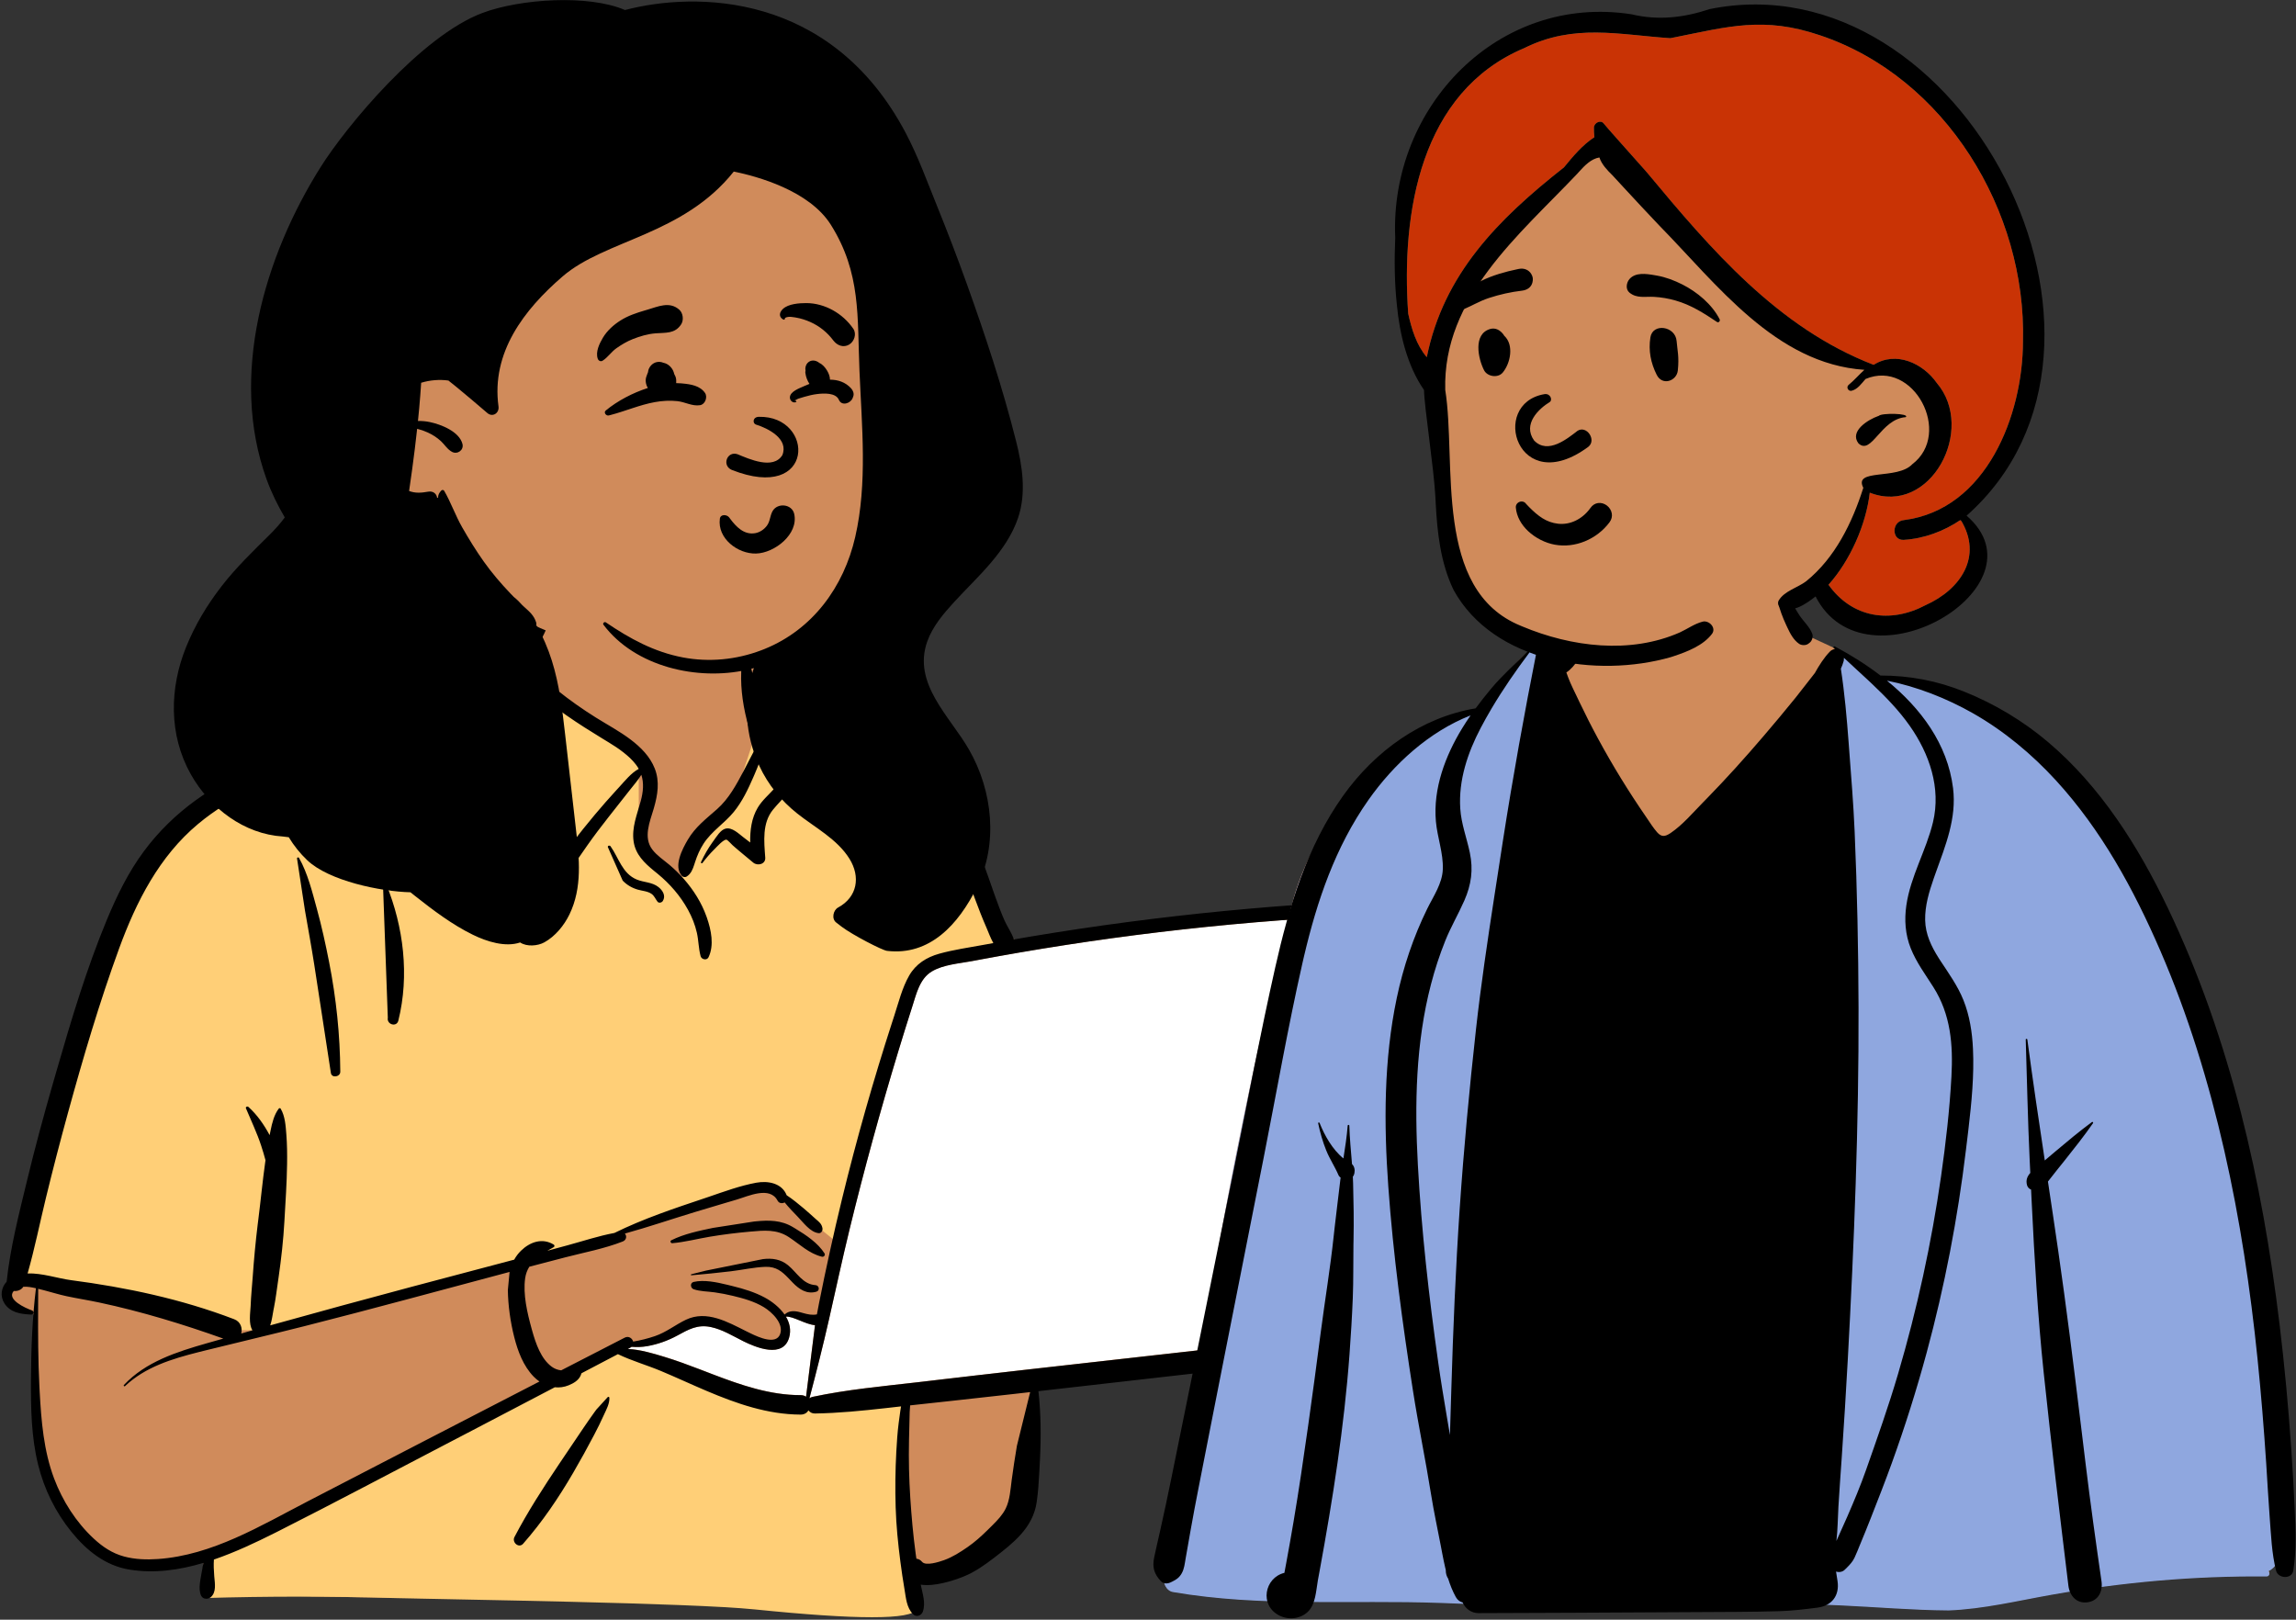 <?xml version="1.0" encoding="UTF-8"?>
<svg width="1022px" height="721px" viewBox="0 0 1022 721" version="1.1" xmlns="http://www.w3.org/2000/svg" xmlns:xlink="http://www.w3.org/1999/xlink">
    <rect x="0" y="0" width="1022" height="721" fill="#333333" stroke="none"/>
    <title>Artboard Copy</title>
    <g id="Artboard-Copy" stroke="none" stroke-width="1" fill="none" fill-rule="evenodd">
        <g id="Group-4" transform="translate(-104.259, -149)">
            <g id="Group-3-Copy-2" transform="translate(0, 15)">
                <g id="peep-46">
                    <g id="BODY" transform="translate(92.977, 404.325)">
                        <path d="M630.021,132.543 C620.989,133.43 611.957,134.316 602.925,135.203 C559.67,138.509 516.432,145.413 473.508,149.557 C472.439,147.817 470.347,148.104 469.077,149.313 C464.794,148.938 459.993,145.663 456.113,149.069 C455.987,149.052 455.861,149.031 455.734,149.019 C448.826,135.755 444.051,121.607 439.416,107.44 C436.458,98.731 432.478,90.299 425.124,84.451 C412.573,75.735 383.814,58.061 369.076,58.804 C368.832,56.164 367.601,53.443 365.582,51.685 C370.033,44.093 352.234,39.139 350.978,40.019 C351.783,14.654 339.856,-7.375 313.557,-12.426 C289.996,-17.337 256.485,-18.162 243.813,6.47 C242.42,6.313 228.182,6.239 226.804,6.393 C224.662,3.679 201.14,29.396 210.781,38.348 C124.588,76.491 75.579,71.94 51.723,179.171 C48.498,189.244 48.263,200.267 44.857,210.116 C32.741,238.42 22.913,268.558 20.467,299.355 C14.56,300.869 13.881,311.288 20.723,312.796 C23.337,313.372 25.522,314.159 27.428,315.652 C25.938,340.89 32.04,398.542 35.884,398.364 C43.723,423.321 78.689,430.365 103.443,421.594 C99.176,429.626 103.443,434.676 103.443,438.967 C192.516,442.338 289.908,440.397 378.956,445.02 C390.347,444.858 402.328,447.819 413.563,446.115 C420.415,444.471 420.426,433.694 413.476,432.361 L443.844,425.763 C443.165,425.507 456.362,416.726 466.336,400.317 C475.619,381.961 469.301,359.803 473.508,339.836 C506.362,337.148 539.76,335.999 572.256,330.433 C576.686,343.695 595.866,327.834 601.962,321.454 C601.955,321.444 601.947,321.435 601.94,321.424 C604.89,320.617 607.256,317.851 607.335,314.576 C609.404,311.618 609.839,307.45 607.854,304.591 C616.949,252.094 630.813,198.493 635.824,145.501 C637.596,145.109 639.264,144.332 640.679,143.135 L640.564,143.02 C642.961,140.348 643.427,135.734 639.431,133.463 C636.209,131.63 633.518,132.198 630.021,132.543 Z" id="✋-Skin" fill="#D08B5B"></path>
                        <path d="M286.522,329.028 L293.479,333.457 L350.404,351.807 L385.192,356.236 L413.654,351.807 L413.654,400.528 L419.347,446.086 C416.817,450.726 392.782,450.726 347.242,446.086 C318.211,443.128 212.112,441.693 187.956,441.062 L186.587,441.024 C158.201,440.205 130.16,440.205 102.465,441.024 L102.465,423.94 L181.527,384.71 L252.367,344.847 L286.522,329.028 Z M246.187,2.488 L251.415,6.393 L240,25.154 L295.605,70.149 L295.605,106.089 L313.209,122.745 L323.271,106.089 L337.45,87.226 L347.526,56.649 L344.096,36.504 L350.995,35.854 C351.028,37.231 351.023,38.62 350.978,40.019 C352.234,39.139 370.033,44.093 365.582,51.685 C367.601,53.443 368.832,56.164 369.076,58.804 C383.814,58.061 412.573,75.735 425.124,84.451 C432.478,90.299 436.458,98.731 439.416,107.44 L440.113,109.565 L440.832,111.746 L441.556,113.926 C445.559,125.907 449.881,137.78 455.734,149.019 C455.861,149.031 455.987,149.052 456.113,149.069 C459.993,145.663 464.794,148.938 469.077,149.313 C470.317,148.132 472.342,147.831 473.431,149.439 L473.508,149.557 L420.143,160.074 L384.938,283.614 L354.279,258.718 L337.822,261.166 L294.364,276.846 L243.819,289.981 L128.432,321.805 L113.738,321.805 L28.234,301.149 L20.528,298.604 C23.073,268.068 32.839,238.189 44.857,210.116 C48.263,200.267 48.498,189.244 51.723,179.171 C75.579,71.94 124.588,76.491 210.781,38.348 C201.14,29.396 224.662,3.679 226.804,6.393 L226.939,6.382 L227.231,6.366 L227.607,6.353 C230.97,6.255 242.563,6.329 243.813,6.47 C244.538,5.061 245.331,3.735 246.187,2.488 Z" id="👕-Top" fill="#FFCF77"></path>
                        <path d="M638.55,136.294 L636.96,145.155 C636.583,145.279 636.198,145.384 635.809,145.47 C635.309,150.753 634.722,156.041 634.06,161.334 L624.205,216.282 C622.505,226.003 620.892,235.745 619.29,245.49 L617.167,255.957 L615.853,262.463 C613.015,276.552 610.258,290.595 607.839,304.56 C608.204,305.086 608.487,305.656 608.693,306.255 L608.507,307.042 L608.378,307.567 L608.245,308.086 C606.337,315.426 603.015,322.544 595.188,324.704 C589.284,326.333 582.807,326.48 576.71,327.123 L576.034,327.197 L469.358,339.198 C456.468,340.648 443.584,342.141 430.702,343.65 L419.534,344.961 C403.968,346.764 388.313,348.183 372.976,351.447 C372.412,351.567 371.945,351.793 371.565,352.089 C374.653,340.394 377.61,328.714 380.289,316.9 C383.305,303.605 386.167,290.283 389.392,277.035 C395.891,250.346 403.175,223.832 411.15,197.546 C412.823,192.029 414.535,186.523 416.285,181.029 L417.513,177.189 L418.458,174.13 C419.92,169.464 421.729,164.669 426.017,162.095 C431.035,159.083 437.878,158.584 443.569,157.542 L447.423,156.818 C453.189,155.742 458.963,154.707 464.743,153.712 C492.419,148.95 520.251,145.13 548.186,142.261 C577.255,139.274 606.424,137.334 635.629,136.385 L638.55,136.294 Z M373.775,319.501 L374.047,319.524 L370.063,351.39 C369.426,350.943 368.617,350.67 367.629,350.673 C354.559,350.711 342.03,346.532 329.911,341.938 L328.066,341.234 L322.92,339.256 C317.69,337.251 312.432,335.291 307.076,333.665 L304.911,333.011 L303.811,332.686 C299.756,331.502 295.49,330.426 291.271,330.158 L290.697,330.126 L291.925,329.481 C292.105,329.387 292.262,329.281 292.402,329.168 C294.724,329.34 297.05,329.293 299.499,328.851 C304.105,328.022 308.584,326.419 312.696,324.187 L314.533,323.191 L315.285,322.792 L315.782,322.535 L316.276,322.285 C319.808,320.523 323.185,319.42 327.645,320.358 C332.707,321.425 337.144,324.154 341.707,326.461 L342.517,326.864 L343.062,327.127 L343.617,327.388 L344.179,327.645 C350.35,330.423 360.172,333.422 362.538,325.027 C363.489,321.655 362.745,318.497 361.095,315.728 C364.169,315.462 369.66,319.087 373.775,319.501 Z M527.395,214.511 L527.469,214.893 C528.342,219.593 526.153,224.089 522.842,227.366 C520.125,230.054 515.318,231.548 513.956,235.415 C513.18,237.615 514.005,239.701 515.598,241.156 L515.231,241.337 L514.872,241.52 L514.522,241.705 L514.181,241.892 L513.848,242.08 C508.438,245.19 504.032,250.246 508.912,256.354 C514.447,263.283 526.014,263.508 534.163,262.966 L534.712,262.927 C542.614,262.334 551.974,259.679 556.259,252.38 C558.224,249.031 558.008,244.982 555.269,242.116 C553.616,240.388 550.668,238.612 547.965,238.402 C548.083,236.878 547.901,235.407 547.366,234.164 C546.207,231.48 543.123,229.672 540.149,229.607 C540.39,223.906 535.826,218.279 532.465,213.721 L532.122,213.254 L531.789,212.794 C530.247,210.648 526.948,211.85 527.395,214.511 Z M531.904,220.579 L534.966,232.053 L534.914,232.147 C533.835,234.196 536.662,236.522 538.339,234.801 L538.508,234.619 C540.498,232.562 543.554,235.326 543.592,237.515 C543.646,240.596 541.641,242.978 539.252,244.552 L539.085,244.66 L538.645,244.934 C536.684,246.23 538.168,248.94 540.323,248.61 C542.99,248.202 545.175,246.086 546.523,243.444 C547.962,243.857 549.6,243.807 551.116,244.655 C554.937,246.793 552.74,250.532 550.252,252.792 L550.151,252.883 L549.948,253.06 C545.384,256.953 539.17,258.306 533.312,258.596 L532.974,258.611 C527.057,258.864 519.348,258.949 514.277,255.468 C511.121,253.301 510.207,250.229 512.878,247.319 C514.388,245.674 515.913,244.015 517.483,242.412 C519.833,243.534 521.932,243.079 524.334,242.017 C524.642,241.88 524.472,241.409 524.17,241.409 C522.844,241.408 517.98,238.946 517.743,237.373 C517.525,235.917 520.216,234.689 521.524,233.986 L521.714,233.882 L521.878,233.786 C523.247,232.957 524.536,231.991 525.713,230.906 C528.702,228.154 530.873,224.702 531.821,220.923 L531.904,220.579 Z" id="💻-Computer" fill="#FFFFFF"></path>
                        <path d="M245.455,0.749 C248.139,-5.998 257.211,-3.375 256.199,3.713 C255.594,7.959 253.269,12.443 251.182,16.164 C249.481,19.193 247.542,22.149 244.913,24.42 C249.593,28.788 254.452,32.997 259.433,36.993 C264.869,41.354 270.585,45.373 276.493,49.067 C281.674,52.307 287.089,55.177 291.972,58.873 C296.513,62.31 300.649,66.443 302.754,71.838 C304.997,77.584 304.022,83.517 302.371,89.259 L302.181,89.908 C300.494,95.597 297.574,102.454 301.623,107.813 C303.685,110.541 306.681,112.474 309.269,114.655 C311.569,116.594 313.727,118.702 315.707,120.966 C320.024,125.903 323.535,131.458 325.751,137.648 L325.949,138.21 C327.848,143.689 329.236,150.401 326.67,155.781 C325.933,157.323 323.559,156.822 323.147,155.32 C322.214,151.919 322.263,148.356 321.481,144.906 C320.668,141.319 319.314,137.913 317.546,134.691 C314.126,128.458 309.494,123.134 304.021,118.633 L302.382,117.3 C298.113,113.795 294.19,110.076 293.324,104.275 C292.396,98.069 294.882,92.156 296.48,86.282 C297.594,82.188 297.958,78.264 296.754,74.564 C295.284,76.965 293.278,79.244 291.691,81.277 C288.53,85.328 285.34,89.353 282.158,93.386 C278.895,97.522 275.713,101.723 272.683,106.032 C271.327,107.96 269.986,109.9 268.65,111.841 C267.645,113.3 266.243,114.758 265.148,116.246 C265.414,117.042 265.394,117.96 264.911,118.611 C259.102,126.464 250.837,110.079 248.681,105.94 C244.292,97.51 241.025,88.554 236.621,80.126 C232.057,71.389 226.861,62.885 221.069,54.908 C217.566,50.084 213.639,45.552 210.434,40.574 C202.884,47.423 192.949,52.014 183.823,56.178 C173.796,60.752 163.38,64.488 153.1,68.456 L150.063,69.636 C132.35,76.551 114.204,84.149 99.481,96.432 C82.18,110.867 71.945,130.986 64.326,151.82 C55.554,175.804 48.297,200.436 41.533,225.051 C38.071,237.646 34.787,250.298 31.699,262.99 C28.978,274.172 26.722,285.465 23.572,296.532 C29.961,296.306 37.246,298.78 42.7,299.495 C67.557,302.749 92.079,307.938 115.547,316.921 C118.445,318.031 119.284,320.927 118.653,323.274 C120.325,322.802 121.995,322.324 123.667,321.855 C121.835,319.047 122.709,314.028 122.853,310.916 L122.862,310.702 C123.01,306.556 123.46,302.405 123.751,298.266 C124.307,290.377 125.029,282.545 125.991,274.7 L126.236,272.739 C127.325,264.204 128.13,255.62 129.319,247.1 L129.459,246.125 C128.889,243.945 128.226,241.792 127.529,239.648 C125.674,233.938 123.054,228.562 120.759,223.032 C120.488,222.381 121.416,222.007 121.849,222.397 C125.736,225.895 128.824,230.334 131.305,234.975 C131.348,234.756 131.386,234.537 131.431,234.318 L131.714,232.924 C132.412,229.525 133.261,225.949 135.345,223.192 C135.567,222.899 136.006,222.837 136.216,223.192 C138.211,226.569 138.434,230.845 138.741,234.688 C139.088,239.035 139.132,243.437 139.071,247.796 C138.951,256.315 138.351,264.857 137.873,273.362 C137.403,281.72 136.482,289.971 135.295,298.246 L135.069,299.798 C134.489,303.737 134.014,307.725 133.248,311.637 L133.032,312.702 C132.623,314.642 132.371,317.377 131.556,319.649 C152.516,313.801 173.508,308.086 194.54,302.472 C209.741,298.413 224.958,294.416 240.168,290.393 C240.97,288.945 241.97,287.594 243.217,286.386 C247.326,282.405 252.772,280.629 257.767,283.693 C258.173,283.943 258.207,284.579 257.767,284.821 C256.81,285.344 255.851,285.88 254.91,286.44 L264.043,283.965 C270.869,282.114 277.777,279.802 284.765,278.511 C297.634,272.158 311.476,267.559 325.033,263.014 L326.63,262.474 C333.572,260.106 340.752,257.456 347.923,256.143 C353.174,255.183 359.337,256.342 361.448,261.723 C364.121,263.485 366.636,265.556 369.063,267.593 C370.817,269.065 372.499,270.629 374.21,272.153 L374.525,272.43 C375.923,273.643 377.031,274.456 377.374,276.388 C377.551,277.386 376.917,278.735 375.687,278.603 C371.923,278.2 368.862,273.835 366.31,271.229 C364.337,269.214 362.35,267.131 360.549,264.917 C359.5,265.488 358.062,265.386 357.394,264.12 C353.93,257.559 344.442,262.106 339.192,263.662 L331.672,265.888 C327.912,267.003 324.154,268.124 320.402,269.264 C310.089,272.397 299.828,275.903 289.422,278.78 C290.353,279.804 290.224,281.625 288.456,282.317 C280.311,285.515 271.375,287.168 262.913,289.362 C257.57,290.748 252.23,292.143 246.893,293.546 C245.977,295.029 245.319,296.707 245.042,298.66 C244.023,305.842 245.988,314.128 247.901,321.075 L248.19,322.111 C249.763,327.696 252.077,334.542 256.894,338.069 C258.069,338.929 259.567,339.527 261.076,339.663 C270.504,334.808 279.932,329.953 289.366,325.108 C291.114,324.21 292.728,325.425 293.121,326.87 C296.447,326.324 299.766,325.464 302.788,324.437 C307.867,322.712 311.833,319.421 316.595,317.145 C325.808,312.742 335.216,318.15 343.465,322.262 L345.366,323.197 C349.065,324.992 356.761,328.441 358.536,323.531 C360.252,318.78 354.825,313.703 351.319,311.565 C347.141,309.016 342.276,307.651 337.554,306.515 C334.857,305.866 332.128,305.336 329.382,304.949 C326.268,304.511 323.051,304.577 320.052,303.566 C318.562,303.065 318.333,300.697 320.052,300.306 C324.668,299.255 330.178,300.402 334.995,301.573 L337.513,302.194 C342.366,303.385 347.266,304.881 351.686,307.257 C354.901,308.986 358.293,311.612 360.51,314.826 C362.434,313.037 364.83,313.098 367.325,313.761 L368.679,314.138 C370.916,314.758 372.728,315.185 374.905,314.755 C375.196,313.171 375.49,311.587 375.806,310.003 C378.907,294.428 382.308,278.913 386.061,263.481 C392.534,236.863 400.024,210.537 408.468,184.481 L409.315,181.876 C411.263,175.916 412.83,169.423 415.97,163.948 C418.939,158.771 423.697,155.788 429.349,154.209 C435.764,152.417 442.505,151.479 449.049,150.269 C450.508,149.999 451.972,149.743 453.433,149.478 C452.198,147.248 451.277,144.716 450.447,142.773 L450.301,142.437 C448.518,138.369 446.915,134.228 445.368,130.065 L444.211,126.935 C441.418,119.399 438.534,111.986 434.607,104.937 C430.473,97.519 424.988,91.454 418.152,86.434 C404.213,76.199 387.412,70.978 373.892,60.04 C373.338,59.592 374.048,58.826 374.611,59.109 C383.739,63.698 393.594,66.818 403.089,70.554 L404.962,71.293 C412.467,74.269 420.089,77.509 426.585,82.328 C433.827,87.701 439.531,94.374 443.818,102.309 C448.043,110.131 450.746,118.887 453.727,127.241 L454.524,129.468 C455.726,132.806 456.968,136.134 458.391,139.383 C459.521,141.962 461.629,144.906 462.587,147.852 C465.209,147.397 467.83,146.941 470.454,146.502 C527.295,137.009 584.771,131.43 642.374,129.798 C644.628,129.734 645.794,131.886 645.462,133.852 C639.934,166.553 635.021,199.366 629.631,232.092 C627.278,246.375 624.878,260.647 622.422,274.912 C621.178,282.14 619.74,289.339 618.561,296.577 C617.61,302.422 616.919,308.313 615.286,314.023 C613.822,319.143 611.574,324.079 607.882,327.985 C603.902,332.196 598.347,334.234 592.756,335.197 C578.562,337.64 564.003,338.638 549.694,340.266 L473.512,348.937 C474.625,359.06 474.708,369.025 474.197,379.266 L473.906,384.857 C473.668,389.354 473.384,393.857 472.738,398.307 C471.929,403.89 469.376,408.617 465.616,412.787 C462.163,416.617 457.968,419.884 453.888,423.015 C449.653,426.266 445.276,429.404 440.297,431.414 L439.65,431.671 C435.282,433.377 427.087,436.019 421.116,435.054 C421.896,438.966 423.407,443.172 422.068,447.043 C421.446,448.841 419.097,449.738 417.657,448.208 C414.805,445.177 414.583,441.173 413.907,437.218 C413.204,433.103 412.598,428.973 412.06,424.833 C411.019,416.828 410.209,408.75 409.961,400.677 C409.707,392.387 409.805,384.085 410.252,375.804 C410.481,371.551 410.766,367.301 411.306,363.075 C411.536,361.273 411.771,359.47 412.04,357.672 C412.138,357.017 412.247,356.365 412.364,355.713 L405.526,356.485 C395.041,357.656 384.551,358.714 373.993,358.878 C372.742,358.897 371.78,358.327 371.151,357.498 C370.482,358.589 369.315,359.37 367.645,359.364 C352.899,359.309 339.168,354.485 325.756,348.801 C318.996,345.934 312.341,342.831 305.571,339.99 C299.251,337.337 292.496,335.445 286.329,332.457 L270.124,340.96 C270.005,341.378 269.853,341.773 269.691,342.104 C268.636,344.259 266.556,345.428 264.431,346.308 C262.392,347.154 260.28,347.418 258.223,347.204 C245.933,353.646 233.64,360.083 221.34,366.504 L209.036,372.92 C184.523,385.689 160.107,398.666 135.439,411.134 L133.623,412.049 C125.103,416.323 115.954,420.655 106.499,423.888 C106.33,426.282 106.437,428.611 106.637,431.145 L106.686,431.697 C106.967,434.692 107.572,438.444 105.17,440.576 C103.921,441.685 101.69,441.689 100.84,440.017 C99.299,436.986 100.683,432.207 101.171,428.913 C101.345,427.742 101.556,426.538 101.868,425.37 C91.028,428.598 79.86,430.164 68.83,428.351 C58.09,426.587 49.772,419.819 43.066,411.54 C35.989,402.804 30.96,392.622 28.262,381.708 C25.191,369.288 24.991,356.463 25.063,343.741 C25.139,330.195 25.64,316.581 27.287,303.126 C25.483,302.701 23.481,302.334 21.658,302.461 C20.755,303.907 19.003,304.515 17.42,304.327 C13.977,308.126 22.709,312.008 25.5,312.98 C26.469,313.318 26.365,314.892 25.247,314.844 L24.543,314.811 C20.231,314.581 15.777,313.845 13.241,309.836 C11.21,306.623 11.82,302.816 14.242,300.196 C15.841,285.066 19.666,270.333 23.225,255.573 C26.717,241.086 30.601,226.693 34.718,212.372 L36.564,205.962 C43.046,183.507 49.821,160.87 58.763,139.307 C63.228,128.54 68.371,117.972 75.343,108.584 C81.842,99.832 89.515,92.344 98.334,85.948 C114.776,74.023 134.069,66.818 153.025,59.954 L153.874,59.646 C163.697,56.092 173.496,52.494 183.208,48.643 C191.796,45.237 200.024,40.918 208.573,37.461 C208.295,36.957 208.027,36.447 207.769,35.931 L207.611,36.064 C207.584,36.086 207.556,36.106 207.527,36.126 C206.668,36.722 205.402,36.429 204.694,35.76 C202.693,33.872 203.37,31.776 204.706,29.818 L204.879,29.569 C206.513,27.28 207.969,24.861 209.476,22.489 L210.42,21.006 C212.95,17.044 215.609,13.055 218.982,9.781 C220.545,8.264 222.255,7.128 224.067,6.282 C223.912,5.955 225.271,5.285 225.656,5.622 C231.397,3.52 238.002,3.96 244.261,4.54 M469.826,349.356 L461.843,350.264 C453.062,351.263 444.277,352.23 435.491,353.187 L416.407,355.262 C416.358,356.35 416.226,357.414 416.202,358.236 C416.077,362.474 415.984,366.713 415.896,370.952 C415.72,379.448 415.913,387.953 416.472,396.433 C417.014,404.65 417.728,412.868 418.837,421.03 L419.064,422.661 L419.196,423.519 C420.101,423.606 420.99,424.037 421.73,424.921 C423.344,426.849 429.189,424.974 431.472,424.162 C435.225,422.826 438.76,420.568 442.022,418.304 C445.208,416.093 448.076,413.516 450.832,410.8 L453.087,408.569 C455.331,406.339 457.577,403.963 458.951,401.158 C460.815,397.354 461.056,392.684 461.602,388.541 C462.275,383.445 463.077,378.349 463.924,373.278 M238.107,295.862 L237.279,296.08 C207.203,304.074 177.172,312.305 147.003,319.947 C132.074,323.729 117.073,327.237 102.126,330.946 L99.706,331.552 C87.913,334.534 75.979,338.122 66.949,346.678 C66.616,346.994 66.132,346.51 66.446,346.175 C76.178,335.81 90.02,331.423 103.31,327.62 C105.766,326.917 108.226,326.23 110.683,325.531 C92.609,319.085 74.25,313.477 55.466,309.477 C50.629,308.447 45.736,307.691 40.904,306.657 C37.533,305.936 34.241,304.893 30.907,304.028 L28.283,303.368 L28.248,311.661 C28.205,323.408 28.226,335.146 28.825,346.891 L28.938,349.067 C29.637,362.138 30.728,375.48 35.365,387.804 C39.133,397.82 45.138,407.254 52.992,414.549 C56.966,418.24 61.238,421.113 66.52,422.532 C71.424,423.849 76.561,424.003 81.602,423.652 C105.782,421.965 127.306,408.824 148.31,397.945 C182.665,380.15 217.025,362.364 251.415,344.638 C250.485,344.002 249.61,343.269 248.813,342.446 C244.202,337.681 241.769,331.159 240.172,324.842 C238.471,318.119 237.454,310.912 237.336,303.971 M281.865,351.507 C282.168,351.344 282.52,351.548 282.534,351.891 C282.64,354.519 281.189,357.11 280.104,359.477 L279.989,359.73 C278.672,362.662 277.229,365.555 275.737,368.403 C272.755,374.092 269.656,379.72 266.421,385.268 C259.916,396.431 252.688,407.123 244.144,416.842 C242.215,419.037 239.041,416.222 240.279,413.858 C246.25,402.463 253.211,391.703 260.376,381.037 C263.963,375.696 267.547,370.351 271.169,365.034 C272.68,362.816 274.211,360.606 275.783,358.429 L276.731,357.127 M638.565,136.325 C608.385,137.237 578.239,139.206 548.202,142.292 C520.267,145.161 492.434,148.981 464.759,153.743 C458.978,154.738 453.205,155.773 447.439,156.849 L443.98,157.5 C438.213,158.593 431.167,159.045 426.033,162.127 C420.619,165.376 419.156,172.166 417.355,177.766 C415.237,184.352 413.173,190.956 411.165,197.577 C403.191,223.863 395.906,250.377 389.408,277.066 C386.182,290.314 383.32,303.636 380.304,316.932 C377.625,328.745 374.669,340.425 371.58,352.12 C371.961,351.824 372.428,351.599 372.991,351.478 C388.328,348.214 403.983,346.795 419.549,344.992 L421.056,344.816 C437.158,342.922 453.261,341.041 469.373,339.229 L576.05,327.228 C582.341,326.52 589.081,326.424 595.204,324.735 C605.613,321.863 608.053,310.22 609.8,300.949 L609.853,300.668 C615.118,272.655 619.31,244.398 624.22,216.313 M374.063,319.555 C369.921,319.282 364.253,315.487 361.11,315.759 C362.76,318.528 363.504,321.686 362.554,325.059 C359.908,334.444 347.943,329.588 342.18,326.721 C337.454,324.369 332.892,321.491 327.66,320.39 C321.734,319.143 317.719,321.501 312.712,324.219 C308.599,326.45 304.12,328.053 299.515,328.882 C297.066,329.324 294.739,329.371 292.417,329.199 C292.278,329.313 292.12,329.418 291.94,329.513 L290.712,330.157 C296.266,330.412 301.923,332.127 307.092,333.696 C312.448,335.322 317.706,337.283 322.936,339.287 L328.081,341.266 C340.772,346.128 353.91,350.744 367.645,350.704 C368.632,350.701 369.441,350.975 370.078,351.421 M350.891,290.149 C354.982,289.648 358.759,290.185 362.028,292.849 C365.971,296.063 368.62,301.392 374.289,301.741 C375.941,301.843 376.325,304.168 374.683,304.654 C370.463,305.904 367.047,303.62 364.173,300.655 L362.24,298.635 C359.399,295.692 356.779,293.417 351.958,293.593 C346.796,293.782 341.625,294.975 336.496,295.582 C330.686,296.269 324.877,296.855 319.048,297.36 C318.778,297.384 318.731,296.957 318.985,296.895 L325.513,295.269 M346.941,273.415 L347.616,273.348 C353.558,272.77 358.991,272.748 364.298,275.946 L365.315,276.561 C370.099,279.47 375.307,282.897 378.299,287.607 C378.788,288.378 377.979,289.285 377.16,289.089 C371.41,287.708 367.206,283.488 362.371,280.329 C356.944,276.785 351.338,277.369 345.151,277.92 C339.16,278.453 333.172,279.186 327.239,280.185 C321.665,281.123 316.073,282.603 310.443,283.075 L310.444,283.064 C309.801,283.063 309.434,282.096 310.09,281.769 C315.804,278.914 322.422,277.563 328.637,276.259 M527.434,214.668 C526.86,211.92 530.239,210.646 531.805,212.825 L532.138,213.285 C535.521,217.922 540.414,223.741 540.165,229.638 C543.139,229.703 546.222,231.511 547.381,234.196 C547.917,235.438 548.098,236.91 547.98,238.433 C550.683,238.643 553.631,240.419 555.284,242.148 C558.024,245.013 558.24,249.063 556.275,252.411 C551.99,259.71 542.629,262.366 534.727,262.958 L534.446,262.979 C526.284,263.543 514.523,263.391 508.927,256.386 C503.529,249.628 509.495,244.158 515.613,241.187 C514.021,239.732 513.196,237.646 513.971,235.446 C515.333,231.579 520.141,230.085 522.857,227.398 C526.169,224.12 528.357,219.624 527.485,214.925 M531.92,220.61 C531.02,224.523 528.808,228.102 525.729,230.938 C524.551,232.022 523.263,232.988 521.894,233.817 L521.729,233.913 C520.515,234.595 517.529,235.873 517.759,237.404 C517.995,238.977 522.86,241.439 524.186,241.44 C524.487,241.44 524.658,241.912 524.35,242.048 C521.947,243.11 519.848,243.565 517.499,242.443 C515.929,244.046 514.404,245.705 512.894,247.35 C510.222,250.26 511.136,253.333 514.293,255.499 C519.364,258.98 527.073,258.896 532.99,258.643 C538.946,258.388 545.312,257.059 549.964,253.091 L550.166,252.914 C552.695,250.665 555.004,246.853 551.132,244.687 C549.616,243.838 547.978,243.888 546.538,243.476 C545.191,246.117 543.006,248.233 540.339,248.641 C538.184,248.971 536.7,246.261 538.66,244.965 L539.1,244.692 C541.562,243.12 543.663,240.699 543.607,237.546 C543.569,235.358 540.514,232.593 538.524,234.65 L538.433,234.748 C536.767,236.626 533.834,234.26 534.929,232.179 L534.982,232.084 M143.49,111.791 C143.483,111.321 144.144,111.145 144.374,111.552 C148.24,118.356 150.261,126.696 152.321,134.192 C154.477,142.044 156.219,149.976 157.783,157.967 C160.951,174.147 162.639,190.234 162.754,206.724 C162.769,209.079 158.935,209.705 158.56,207.292 C156.07,191.252 153.684,175.194 151.175,159.158 C149.913,151.093 148.443,143.058 147.037,135.016 M181.761,123.642 C181.477,122.703 182.842,122.39 183.191,123.248 C190.949,142.299 193.577,163.89 188.596,183.989 C187.833,187.063 183.332,185.731 183.907,182.695 M281.834,106.713 C281.795,106.011 282.706,105.9 283.049,106.384 C286.726,111.565 288.25,118.505 294.7,121.182 C297.92,122.519 301.544,122.287 304.389,124.545 C306.291,126.055 307.749,128.439 306.322,130.727 C305.861,131.466 304.572,131.836 303.947,131.033 C303.035,129.863 302.553,128.462 301.313,127.585 C299.566,126.348 297.209,126.272 295.205,125.69 C292.613,124.938 290.329,123.623 288.458,121.668 M343.248,20.29 C343.627,20.098 343.991,20.221 344.233,20.549 C344.579,21.016 344.537,21.47 344.113,21.79 C344.679,22.947 345.348,25.847 345.443,26.269 C345.83,27.98 346.242,29.68 346.673,31.38 C347.542,34.808 348.303,38.262 349.173,41.691 C350.095,45.325 351.194,48.921 352.416,52.465 C352.495,52.694 352.582,52.929 352.673,53.166 L352.812,53.525 L352.846,53.471 C353.095,53.078 353.612,53.353 353.551,53.768 C353.494,54.146 353.418,54.523 353.353,54.901 L353.481,55.24 C354.281,57.393 354.829,59.661 353.361,61.561 C352.812,62.272 352.208,62.693 351.456,62.818 C350.249,66.798 348.735,70.704 347.113,74.455 L346.638,75.55 C344.254,81.024 341.711,86.425 337.914,91.085 C333.768,96.172 328.066,99.646 324.455,105.22 C322.776,107.813 321.607,110.54 320.658,113.468 L320.301,114.58 C319.628,116.651 318.851,118.658 316.908,119.873 C316.289,120.261 315.36,120.137 314.86,119.609 C310.878,115.394 315.047,107.524 317.449,103.443 C320.787,97.769 325.619,94.139 330.457,89.858 C335.672,85.243 338.998,79.07 342.215,72.989 C344.186,69.263 346.089,65.457 348.092,61.715 C345.999,59.865 345.329,56.189 344.62,53.634 L344.556,53.405 C343.384,49.314 342.453,45.116 341.864,40.9 C341.298,36.847 341.062,32.851 341.212,28.775 L341.255,27.736 M351.029,39.584 C350.567,38.95 351.332,38.232 351.967,38.364 C355.824,39.162 359.595,41.498 363.057,43.386 L363.426,43.587 C366.19,45.078 368.97,46.904 370.421,49.8 C371.999,52.947 371.869,56.573 371.654,59.993 L371.634,60.313 C371.37,64.416 371.328,68.678 370.46,72.706 C370.016,74.767 368.149,75.348 366.553,74.861 C364.655,80.859 359.321,85.278 355.425,90.011 C350.457,96.045 351.392,104.191 351.911,111.458 C352.121,114.401 348.463,115.237 346.579,113.667 L342.236,110.059 C341.513,109.457 340.791,108.854 340.071,108.248 C339.454,107.729 338.843,107.205 338.236,106.676 L337.331,105.876 C336.929,105.516 335.158,103.536 334.64,103.454 C333.385,103.255 330.404,106.563 329.384,107.6 L329.254,107.73 C327.334,109.613 325.599,111.64 323.983,113.789 C323.686,114.184 323.105,113.856 323.317,113.4 C324.765,110.297 326.449,107.33 328.448,104.554 L328.852,104.001 C330.182,102.208 331.968,99.041 334.316,98.512 C337.183,97.866 340.045,100.742 342.131,102.338 L342.263,102.438 C343.255,103.183 344.236,103.941 345.216,104.704 C345.113,99.293 345.796,93.826 348.589,89.164 C350.558,85.875 353.508,83.44 356.032,80.614 C358.842,77.467 360.309,73.6 362.853,70.323 C363.181,69.901 363.633,69.674 364.122,69.602 C364.219,66.968 364.607,64.307 364.907,61.701 L364.994,60.921 C365.297,58.089 366.013,54.631 364.627,51.979 C363.318,49.474 360.314,47.706 358.09,46.007 L356.274,44.598 M225.849,9.644 C224.687,10.316 223.602,11.151 222.617,12.196 C219.517,15.486 217.301,19.58 215.144,23.518 C213.983,25.639 212.864,27.783 211.693,29.899 C211.184,30.82 210.66,31.73 210.13,32.64 C209.886,33.058 209.158,33.891 208.798,34.404 C209.198,34.966 209.613,35.519 210.035,36.066 C210.196,36.274 221.316,48.392 225.192,53.135 C231.128,60.399 236.433,68.073 240.969,76.286 C245.41,84.329 248.791,92.844 252.906,101.043 C254.965,105.147 257.265,109.223 260.197,112.775 C260.31,112.914 260.429,113.045 260.545,113.181 C261.664,110.157 264.531,106.92 265.939,105.061 L266.071,104.885 C269.264,100.579 272.637,96.402 276.082,92.296 C279.23,88.547 282.457,84.879 285.762,81.271 L287.006,79.921 C289.309,77.432 292.234,73.709 295.605,71.931 C295.244,71.286 294.826,70.649 294.345,70.02 C291.186,65.891 286.721,62.894 282.316,60.191 L279.458,58.452 C268.688,51.886 258.086,45.016 248.736,36.485 C243.789,31.971 238.91,27.242 234.752,21.977 L233.282,20.116 M243.819,6.393 C238.776,6.817 233.329,6.716 228.668,8.36 C232.812,12.278 236.75,16.51 240.797,20.494 C241.156,17.799 241.893,15.137 242.516,12.509" id="🖍-Ink" fill="#000000"></path>
                    </g>
                    <g id="HEAD" transform="translate(235.29, 113.894)">
                        <path d="M272.6,170.875 C270.208,131.517 257.469,86.895 219.975,67.571 C137.318,34.315 28.642,118.063 22.888,203.618 C20.882,232.904 37.102,264.905 66.742,273.047 C73.332,281.8 83.298,287.145 93.135,291.785 C210.296,352.722 285.977,303.187 272.6,170.875 L272.6,170.875 Z" id="✋-Skin" fill="#D08B5B"></path>
                        <path d="M299.291,146.392 C295.151,134.864 290.777,123.424 286.176,112.072 C281.694,101.024 277.647,89.738 272.082,79.214 C238.845,16.357 178.404,16.357 147.162,24.57 C130.96,17.571 100.613,19.545 83.742,25.86 C56.431,36.084 23.137,76.3 11.754,94.368 C-13.378,134.262 -29.063,187.361 -12.368,233.46 C-10.186,239.485 -7.403,245.065 -4.27,250.443 C-6.244,253.125 -8.516,255.664 -11.032,258.16 C-18.51,265.577 -25.988,272.75 -32.448,281.115 C-38.868,289.429 -44.19,298.27 -48.151,308.017 C-55.622,326.4 -55.982,347.215 -46.105,364.755 C-37.513,380.017 -22.291,391.381 -5.141,392.465 C-4.261,392.588 -3.379,392.701 -2.494,392.79 C-0.221,396.542 2.549,399.997 5.711,403.009 C15.4,412.247 38.494,416.986 51.667,417.29 C52.342,417.834 53.024,418.378 53.705,418.916 C61.765,425.275 70.223,431.691 79.476,436.215 C85.743,439.284 93.961,441.847 100.5,439.632 C103.466,441.619 108.332,441.201 111.274,439.575 C116.108,436.905 120.041,432.096 122.433,427.173 C128.233,415.221 126.838,402.142 125.349,389.373 C123.708,375.269 122.13,361.159 120.527,347.055 C119.271,336.026 117.958,324.814 114.613,314.19 C112.883,308.685 110.617,303.396 107.689,298.422 C107.764,298.005 107.752,297.587 107.632,297.195 C106.673,294.069 104.691,292.43 102.343,290.304 C102.04,290.032 101.737,289.754 101.44,289.469 C100.266,288.127 99.01,286.881 97.666,285.824 C97.148,285.299 96.637,284.768 96.126,284.236 C91.878,279.775 87.864,275.086 84.298,270.062 C80.839,265.19 77.715,260.103 74.742,254.921 C71.719,249.65 69.718,243.835 66.701,238.602 C66.442,238.153 65.786,238.065 65.42,238.438 C64.485,239.406 63.886,240.482 63.999,241.614 L63.532,241.684 C63.356,239.975 61.784,238.583 59.651,238.957 C56.457,239.514 53.831,239.722 51.067,238.659 C51.553,235.426 52.001,232.186 52.443,228.94 C53.251,222.967 54.002,216.975 54.646,210.983 C56.205,211.356 57.751,211.894 59.266,212.577 C61.424,213.546 63.463,214.849 65.205,216.45 C66.922,218.032 68.108,220.164 70.204,221.265 C72.615,222.524 75.525,220.443 74.818,217.709 C73.385,212.185 65.274,209.021 60.257,207.977 C58.534,207.617 56.773,207.465 55.012,207.503 C55.409,203.656 55.763,199.809 56.053,195.955 C56.192,194.133 56.318,192.311 56.438,190.482 C60.339,189.299 64.517,188.944 68.575,189.501 C69.914,190.571 71.252,191.627 72.545,192.697 C76.654,196.101 80.744,199.524 84.784,203.01 C85.15,203.32 85.51,203.63 85.876,203.947 C88.274,206.016 91.266,203.966 90.862,201.036 C87.567,177.03 102.235,157.934 119.409,143.14 C138.42,126.758 172.983,124.851 195.591,96.475 C206.003,98.599 229.251,104.909 238.845,120.235 C252.276,141.71 250.521,160.952 251.544,185.312 C252.566,209.692 255.167,235.122 249.644,259.16 C244.55,281.325 230.759,300.263 209.363,308.97 C208.833,309.185 208.296,309.394 207.76,309.596 C196.695,313.779 184.621,314.962 172.983,312.76 C160.101,310.318 149.346,304.408 138.628,297.138 C138.01,296.726 137.107,297.574 137.574,298.194 C151.7,316.962 179.446,323.232 201.454,318.278 C202.483,318.044 203.506,317.791 204.522,317.512 C199.599,331.705 200.59,347.283 207.002,361.102 C210.859,369.416 216.741,376.611 223.905,382.286 C231.801,388.538 241.597,393.587 247.075,402.363 C252.093,410.406 250.603,419.441 242.013,424.086 C239.848,425.262 239.015,429.065 241.161,430.736 C241.982,431.368 242.802,432.014 243.641,432.647 C248.451,436.285 261.661,443.119 263.801,443.372 C282.799,445.631 295.574,431.647 303.76,415.151 C313.373,395.789 310.873,372.194 300.282,353.756 C291.787,338.962 275.055,324.384 281.707,305.661 C284.08,298.973 288.934,293.272 293.649,288.121 C299.026,282.256 304.808,276.763 309.964,270.689 C315.089,264.659 319.634,258.097 322.171,250.53 C325.876,239.469 324.033,227.51 321.249,216.469 C315.285,192.766 307.541,169.38 299.291,146.392 Z" id="🖍-Ink" fill="#000000"></path>
                    </g>
                    <g id="FACE" transform="translate(335.857, 231.585)" fill="#000000">
                        <path d="M112.29,129.926 C114.46,126.096 120.935,126.718 121.925,131.186 C123.933,140.243 113.137,148.607 104.938,148.816 C96.789,149.023 87.646,142.084 88.826,133.321 C89.117,131.153 92.012,131.416 92.998,132.776 L93.382,133.297 C96.062,136.899 99.598,140.627 104.571,139.748 C106.633,139.385 108.505,138.097 109.751,136.439 C111.254,134.437 111.089,132.047 112.29,129.926 Z M60.476,63.665 C61.581,63.36 62.695,63.478 63.674,63.894 C65.858,64.295 67.683,66.117 68.324,68.198 C68.375,68.378 68.431,68.556 68.494,68.732 L68.591,68.994 L68.329,68.327 C68.45,68.984 68.985,69.675 69.177,70.334 C69.413,71.144 69.471,72.065 69.391,72.957 C70.086,72.964 70.78,72.988 71.473,73.048 L72.143,73.108 C75.89,73.456 80.003,74.095 82.223,77.333 C83.471,79.153 82.3,82.429 80.008,82.78 C76.481,83.32 73.442,81.367 69.927,80.976 C66.604,80.606 63.126,80.818 59.846,81.418 C53.074,82.657 46.851,85.403 40.252,87.126 L39.353,87.354 L39.353,87.354 L39.355,87.35 C38.224,87.623 36.94,86.05 38.059,85.13 C43.346,80.785 50.115,77.264 56.783,75.119 C55.812,73.574 55.511,71.537 56.175,69.878 C56.278,69.534 56.406,69.199 56.54,68.866 L56.821,68.18 L56.821,68.18 C56.848,67.857 56.91,67.537 57,67.224 L57.015,67.128 L57.015,67.128 L57.023,67.134 L57.023,67.134 C57.519,65.52 58.816,64.123 60.476,63.665 Z M127.929,63.915 C129.375,62.467 131.407,62.681 132.916,63.82 L133.116,63.977 L133.116,63.977 C134.539,64.609 135.716,65.991 136.489,67.271 C137.291,68.6 137.825,69.954 137.845,71.418 C141.346,71.429 144.698,72.479 147.268,75.306 C148.098,76.219 148.665,77.626 148.208,78.863 L147.936,79.599 L147.936,79.599 C147.073,81.935 143.194,83.28 141.875,80.533 L141.814,80.399 C140.413,77.136 135.035,77.479 132.177,77.812 C130.185,78.046 128.217,78.541 126.293,79.096 C125.615,79.292 124.943,79.504 124.272,79.72 L123.601,79.938 C123.243,80.054 121.378,81.067 122.538,80.827 C122.85,80.763 123.085,81.217 122.767,81.369 C121.384,82.031 119.909,80.714 120.001,79.228 C120.161,76.649 124.255,75.235 126.225,74.346 L126.343,74.292 C127.098,73.943 127.889,73.608 128.706,73.298 C128.247,72.614 127.867,71.855 127.551,71.04 C127.253,70.27 127.054,69.523 126.944,68.704 C126.837,68.305 126.837,67.905 126.944,67.504 L126.961,67.39 L126.961,67.39 C126.905,67.125 126.878,66.852 126.882,66.576 L126.871,66.47 L126.882,66.47 C126.921,65.506 127.304,64.54 127.929,63.915 Z M104.825,91.379 C110.38,93.096 119.545,97.774 116.65,104.994 C112.608,111.625 101.888,106.752 96.693,104.609 C92.026,103.063 89.596,109.606 94.109,111.579 C131.4,126.337 131.263,87.386 106.177,87.958 C103.415,88.021 103.329,90.808 104.825,91.379 Z M55.487,40.59 L56.435,40.313 C61.359,38.886 66.385,36.423 70.757,40.267 C72.474,41.777 72.827,44.914 71.599,46.797 C68.801,51.088 64.651,50.432 60.132,50.798 C56.691,51.076 53.301,52.087 50.089,53.351 C47.465,54.384 45.03,55.839 42.732,57.461 C40.474,59.057 38.931,61.55 36.615,62.986 C35.766,63.512 34.785,62.971 34.481,62.117 C33.4,59.089 35.226,55.318 36.77,52.738 C38.656,49.591 41.52,47.017 44.599,45.069 C47.972,42.936 51.701,41.704 55.487,40.59 L55.487,40.59 Z M127.236,37.332 C135.559,37.33 143.568,41.961 148.223,48.749 C149.805,51.056 148.646,54.473 146.375,55.801 C143.828,57.291 141.104,56.218 139.425,54.082 L139.326,53.953 C136.656,50.396 133.215,47.595 129.135,45.771 C127.145,44.881 124.943,44.159 122.79,43.792 L122.095,43.673 C121.119,43.51 119.988,43.354 119.106,43.506 C118.634,43.569 118.2,43.725 117.8,43.963 C117.992,44.383 117.496,44.889 117.037,44.637 C114.969,43.501 115.223,41.473 116.931,39.898 C119.348,37.669 124.115,37.333 127.236,37.332 Z" id="🖍-Ink"></path>
                    </g>
                </g>
                <rect id="Rectangle" fill="#FFFFFF" x="582.259" y="589" width="92" height="112"></rect>
            </g>
            <g id="Group" transform="translate(515.259, 0)">
                <g id="peep-101-copy" transform="translate(364.815, 492.5) scale(-1, 1) translate(-364.815, -492.5) ">
                    <g id="BODY" transform="translate(94.415, 410.577)">
                        <path d="M472.432,146.388 C463.516,104.134 431.898,71.346 389.374,55.012 C381.2,50.387 373.276,30.542 362.291,26.908 C360.53,26.325 363.31,30.962 362.291,31.239 C358.658,32.226 354.587,32.329 350.576,28.763 C343.407,22.389 341.158,3.766 336.799,-4.651 C313.812,-49.041 256.416,-31.672 248.727,17.4 C243.365,20.896 235.786,23.975 229.95,26.792 C223.94,29.693 218.654,36.72 212.461,39.232 C206.935,41.473 197.83,39.885 192.261,41.839 C166.651,50.826 144.96,62.166 127.954,85.143 C124.371,89.989 120.332,95.946 117.071,100.842 C100.26,120.202 88.583,141.902 77.829,165.182 C47.741,233.516 39.557,309.177 32.214,382.802 C32.381,395.684 23.836,431.405 36.474,437.581 C35.719,438.364 35.993,439.938 37.394,439.924 C69.439,439.6 101.41,442.469 132.958,448.047 C148.18,450.739 163.319,454.429 178.824,455.036 C211.009,454.814 243.079,449.418 275.222,454.524 C313.863,454.524 360.823,453.397 403.811,451.744 C443.987,450.199 484.379,453.689 524.057,446.854 C527.198,446.357 528.732,442.524 528.073,439.778 C523.418,422.809 521.133,405.344 518.521,387.976 C519.041,376.835 518.11,365.206 513.991,354.829 C503.227,284.782 489.425,215.191 472.432,146.388 Z" id="✋-Skin" fill="#D08B5B"></path>
                        <path d="M362.291,31.495 C363.31,31.219 360.53,26.582 362.291,27.165 C373.276,30.799 381.2,50.644 389.374,55.269 C431.898,71.603 463.516,104.391 472.432,146.645 C489.425,215.448 503.227,285.039 513.991,355.086 C518.11,365.462 519.041,377.092 518.521,388.232 L518.931,390.975 C521.38,407.438 523.663,423.959 528.073,440.035 C528.732,442.781 527.198,446.613 524.057,447.111 C484.83,453.868 444.905,450.534 405.181,451.95 L396.901,452.261 C355.838,453.771 311.802,454.781 275.222,454.781 C243.079,449.675 211.009,455.07 178.824,455.293 C163.319,454.686 148.18,450.995 132.958,448.304 C101.41,442.726 69.439,439.857 37.394,440.181 C35.993,440.195 35.719,438.621 36.474,437.838 C23.836,431.662 32.381,395.941 32.214,383.059 L32.878,376.427 C40.067,304.901 48.643,231.723 77.829,165.439 L78.703,163.555 C89.218,140.987 100.714,119.936 117.071,101.099 L118.071,99.6 C121.135,95.023 124.729,89.761 127.954,85.4 C144.96,62.423 166.651,51.083 192.261,42.096 C197.83,40.142 206.935,41.73 212.461,39.488 C218.253,37.139 223.252,30.841 228.792,27.662 L228.792,51.371 L308.949,130.363 L354.412,60.625 L359.035,32.063 C360.149,31.993 361.239,31.782 362.291,31.495 Z" id="🧥-Jacket" fill="#8FA7DF"></path>
                        <path d="M459.466,238.461 C458.618,242.58 457.43,246.698 455.85,250.599 C454.328,254.364 452.035,257.737 450.455,261.457 C450.243,261.958 449.897,262.337 449.479,262.627 L449.609,263.639 L449.609,263.639 L449.729,264.651 C450.517,271.48 451.403,278.29 452.17,285.118 L452.543,288.534 C454.052,302.791 456.434,316.978 458.284,331.198 C460.095,345.121 461.939,359.045 463.911,372.949 C465.947,387.284 468.021,401.6 470.443,415.877 C471.465,421.906 472.532,427.931 473.643,433.951 L474.502,438.558 C483.34,440.685 485.754,453.009 476.756,457.558 C472.672,459.614 467.424,459.119 464.058,455.888 C460.56,452.52 460.415,446.447 459.603,441.886 L458.821,437.647 C452.969,405.775 447.89,373.536 445.516,341.215 C444.905,332.869 444.392,324.516 444.058,316.156 C443.74,308.293 443.892,300.43 443.771,292.567 L443.73,290.422 C443.545,282.037 443.698,273.665 443.916,265.28 C443.942,264.259 443.987,263.237 444.038,262.209 C443.744,261.862 443.531,261.451 443.442,261.052 L443.325,260.526 C443.036,259.17 443.364,257.583 444.405,256.613 C444.854,250.9 445.445,245.195 445.606,239.489 C445.618,239.02 446.293,239.034 446.332,239.489 C446.711,244.347 447.468,249.217 448.226,254.081 C453.101,250.162 456.704,243.698 458.83,238.288 C458.984,237.896 459.557,238.037 459.466,238.461 Z M344.125,11.377 C344.935,15.078 346.534,18.401 348.679,21.491 C349.701,22.969 350.863,24.344 352.257,25.494 C353.452,26.477 354.813,27.119 356.085,27.975 C357.934,27.685 359.868,28.386 361.165,29.747 L360.96,27.756 C360.895,27.114 361.962,26.985 362.084,27.608 C367.703,55.957 372.828,84.325 377.264,112.88 L379.208,125.49 L381.038,137.328 C384.076,157.055 387.014,176.774 389.227,196.645 C392.175,223.163 394.653,249.751 396.465,276.376 C398.282,303.19 399.4,330.021 400.197,356.886 C400.395,363.658 400.608,370.424 400.813,377.196 L402.185,369.1 C403.554,361.002 404.897,352.896 406.047,344.762 C410.177,315.649 413.479,286.329 415.091,256.966 C416.569,230.096 416.074,202.692 409.24,176.514 C407.518,169.928 405.412,163.445 402.869,157.129 C400.402,150.987 397.037,145.294 394.384,139.242 C391.301,132.199 390.376,125.556 391.963,117.974 C393.35,111.369 395.784,105.155 396.221,98.357 C397.037,85.738 392.932,73.516 387.133,62.472 C385.604,59.561 383.992,56.689 382.309,53.842 C377.216,45.239 371.474,36.95 365.514,29.003 C365.193,28.579 365.873,28.109 366.22,28.456 C371.653,33.828 377.594,39.11 382.483,44.976 C384.859,47.829 387.177,50.739 389.374,53.727 C413.473,57.756 434.18,72.771 448.335,92.6 C464.399,115.102 472.523,142.184 478.536,168.855 C485.222,198.496 490.861,228.406 496.866,258.193 C503.083,289.016 509.268,319.838 515.524,350.654 C518.633,365.952 521.742,381.251 524.843,396.556 C526.417,404.305 528.068,412.035 529.795,419.758 C530.682,423.716 531.633,427.667 532.455,431.638 C533.379,436.117 532.519,438.982 529.488,442.272 C528.37,443.493 526.603,443.474 525.216,442.825 L524.782,442.62 L524.363,442.418 C522.646,441.574 521.301,440.699 520.233,438.821 C519.057,436.759 518.87,434.472 518.466,432.178 C517.721,427.956 516.983,423.735 516.238,419.507 C515.124,413.185 513.914,406.88 512.682,400.577 L506.501,369.079 C504.853,360.68 503.202,352.282 501.542,343.888 C495.613,313.869 489.679,283.856 483.745,253.843 C478.047,225.025 473.005,196.009 466.519,167.358 L466.15,165.744 L465.775,164.132 C459.975,139.433 451.871,115.541 437.166,94.611 C425.849,78.516 410.133,64.143 391.622,56.869 C392.926,58.745 394.179,60.66 395.373,62.613 C402.875,74.873 408.353,89.426 407.069,104.025 C406.44,111.157 403.729,118.167 403.986,125.357 C404.223,131.743 408.174,137.353 410.904,142.91 C417.101,155.504 421.585,168.888 424.475,182.618 C430.275,210.189 430.256,238.558 428.257,266.546 C426.087,296.97 421.964,327.388 417.269,357.515 C414.86,372.968 411.655,388.293 409.201,403.72 C407.988,411.327 406.336,418.916 404.891,426.485 L404.203,430.101 C403.817,432.108 403.417,434.109 402.955,436.088 L402.67,437.273 L402.67,437.485 C402.657,438.944 402.258,440.152 401.616,441.116 C400.736,443.936 399.645,446.686 398.193,449.327 C397.448,450.676 396.368,451.434 395.193,451.711 C394.011,454.416 391.333,456.497 388.135,456.485 L346.071,456.324 C321.639,456.227 297.207,456.067 272.774,455.932 C266.609,455.9 260.45,455.785 254.29,455.624 C248.516,455.463 242.98,454.769 237.27,454.05 C230.821,453.24 227.327,448.672 228.291,442.227 C228.503,440.806 228.733,439.394 228.952,437.98 C227.668,438.404 226.139,438.205 225.105,437.196 L224.136,436.247 C222.792,434.917 221.59,433.611 220.738,431.837 C219.858,430.013 219.144,428.085 218.367,426.222 C216.691,422.212 215.06,418.19 213.473,414.149 C210.294,406.065 207.115,397.95 204.16,389.783 C198.309,373.611 193.132,357.194 188.63,340.592 C180.602,310.971 174.795,280.778 171.134,250.316 L170.258,243.056 L170.004,240.911 C168.616,229.104 167.447,217.114 167.999,205.332 C168.34,197.955 169.483,190.522 172.239,183.633 C174.782,177.279 178.706,171.844 182.438,166.164 L182.865,165.508 L183.294,164.836 C186.558,159.677 189.154,154.284 189.285,148.019 C189.416,141.661 187.565,135.473 185.495,129.521 L184.979,128.053 L184.632,127.081 C180.228,114.78 175.216,102.652 176.869,89.266 C179.311,69.553 191.256,53.663 206.286,41.41 C192.92,44.057 179.689,49.287 168.013,55.918 C154.222,63.757 141.807,74.102 131.1,85.777 C110.869,107.841 96.424,134.313 84.6,161.647 C72.223,190.252 63.044,220.226 56.128,250.592 C49.172,281.132 44.515,312.16 41.335,343.309 C39.75,358.814 38.503,374.356 37.47,389.906 C36.943,397.873 36.545,405.853 35.928,413.808 C35.311,421.756 35.035,429.826 33.095,437.562 C32.189,441.167 26.081,441.533 25.427,437.562 C23.974,428.694 24.38,419.524 24.786,410.544 L24.822,409.728 C25.221,400.784 25.741,391.846 26.357,382.909 C27.617,364.642 29.299,346.4 31.496,328.216 C39.197,264.387 53.398,200.892 81.254,142.628 C94.369,115.185 111.203,88.52 134.621,68.705 C145.77,59.278 158.339,51.754 171.885,46.306 C183.999,41.429 196.305,39.122 209.177,39.129 C215.631,34.181 222.562,29.87 229.485,26.188 C229.902,25.963 230.339,26.503 229.993,26.85 C229.813,27.024 229.639,27.203 229.46,27.371 C230.243,27.422 231.052,27.788 231.778,28.553 C234.322,31.219 236.467,34.554 238.387,38.017 C241.309,41.667 244.097,45.438 247.013,49.049 C251.682,54.832 256.461,60.531 261.298,66.185 C269.421,75.688 277.808,85.011 286.555,93.958 L288.016,95.446 C292.55,100.041 297.143,105.54 302.506,109.177 L302.792,109.367 C305.054,110.842 306.659,111.11 308.588,108.908 C310.342,106.903 311.802,104.577 313.303,102.367 L313.65,101.859 C321.312,90.724 328.416,79.178 334.845,67.291 C337.776,61.881 340.563,56.393 343.208,50.845 L343.997,49.178 C345.436,46.12 346.997,43.119 348.184,39.97 C348.461,39.232 348.73,38.493 348.994,37.76 C344.947,35.107 341.814,29.362 340.677,24.865 C339.495,20.193 340.092,15.4 342.198,11.127 C342.597,10.324 343.933,10.523 344.125,11.377 Z M144.512,201.2 C143.952,218.961 143.613,236.739 142.777,254.486 L142.489,260.545 C143.792,261.997 144.556,263.674 143.946,265.975 C143.709,266.855 143.008,267.652 142.135,267.947 L141.862,273.58 C140.623,298.925 139.17,324.216 136.515,349.497 C133.194,381.135 129.353,412.722 125.52,444.303 C124.974,448.775 121.864,452.321 117.028,451.666 C112.135,451.004 110.15,446.744 110.792,442.304 C113.316,424.885 115.744,407.453 117.87,389.977 L120.291,370.065 C123.328,345.176 126.435,320.29 130.016,295.479 C131.512,285.109 133.066,274.745 134.627,264.38 L134.081,263.674 C131.852,260.776 129.546,257.943 127.266,255.09 C122.886,249.59 118.564,244.134 114.55,238.377 C114.35,238.088 114.755,237.664 115.043,237.883 C120.67,242.04 125.995,246.486 131.352,251.004 L136.04,254.974 C138.738,237.066 141.41,219.153 143.792,201.2 C143.85,200.751 144.525,200.718 144.512,201.2 Z M225.445,31.239 C222.06,34.431 218.599,37.555 215.188,40.729 L213.938,41.897 L212.695,43.07 C206.7,48.758 200.956,54.678 196.17,61.476 C187.384,73.96 182.149,89.181 185.803,104.423 C188.836,117.048 195.791,128.492 197.66,141.433 C198.598,147.916 198.142,154.431 195.701,160.554 C193.209,166.8 189.227,172.152 185.649,177.787 C177.878,190.034 176.818,203.475 177.589,217.663 C178.399,232.479 180.1,247.302 182.201,261.984 C186.452,291.734 192.862,321.174 201.347,350.005 C205.593,364.442 210.608,378.572 215.599,392.759 C218.084,399.82 220.982,406.714 223.968,413.576 C225.541,417.188 227.154,420.779 228.792,424.364 C228.187,419.302 228.187,414.104 227.892,409.073 C227.468,401.863 226.929,394.667 226.434,387.464 C225.426,372.847 224.527,358.216 223.724,343.586 C220.879,291.412 218.785,239.194 218.939,186.937 C219.016,160.805 219.549,134.673 220.673,108.567 C221.2,96.273 222.221,83.991 223.143,71.714 L223.339,69.084 C224.155,58.064 225.131,47.019 226.806,36.096 C226.31,34.976 225.88,33.842 225.56,32.679 L225.445,32.241 L225.529,32.254 C225.452,31.913 225.426,31.573 225.445,31.239 Z M254.721,-13.662 C254.791,-13.964 255.221,-13.938 255.298,-13.662 C257.206,-7.236 256.531,-0.168 254.888,6.295 C254.001,9.797 252.743,13.196 251.22,16.473 L250.688,17.62 C249.383,20.411 247.915,23.286 245.375,25.025 C244.316,25.751 242.42,25.796 241.361,25.025 L240.82,24.615 C240.731,24.545 240.643,24.475 240.558,24.402 C239.569,23.573 239.081,21.742 239.537,20.534 C240.712,17.418 243.378,15.13 245.221,12.354 C246.853,9.887 248.298,7.285 249.498,4.58 C252.087,-1.274 253.249,-7.487 254.721,-13.662 Z" id="🖍-Ink" fill="#000000"></path>
                    </g>
                    <g id="HEAD" transform="translate(238.928, 115.656)">
                        <path d="M184.782,326.652 C171.514,326.615 159.371,324.024 147.849,318.35 C133.937,313.799 118.745,311.32 107.455,301.247 C101.957,302.416 96.322,296.758 91.762,293.389 C84.323,320.827 45.611,316.263 29.254,298.53 C19.248,290.059 15.223,269.102 32.599,263.559 C4.13,244.173 -6.153,210.687 -4.196,174.453 C-2.137,113.671 44.475,50.479 104.385,39.937 C116.204,37.852 128.341,38.073 140.109,40.552 C146.68,41.981 153.033,44.751 160.066,44.625 C187.342,40.303 217.301,40.8 239.831,58.3 C275.84,82.452 280.845,130.776 276.637,169.629 L276.807,169.993 C274.714,184.254 271.235,197.316 264.656,205.915 C264.144,218.276 259.859,244.664 259.542,255.096 C260.311,303.639 232.809,325.184 184.782,326.652" id="✋-Skin" fill="#D08B5B"></path>
                        <path d="M91.588,49.062 C116.16,40.728 131.665,45.034 154.596,49.636 L156.01,49.918 L158.234,50.354 C181.244,48.807 201.064,43.744 223.279,54.792 C269.505,74.276 278.06,128.062 274.876,172.977 L274.687,173.813 C273.182,180.365 271.064,187.137 266.612,192.346 C259.138,155.466 235.111,131.12 205.566,107.874 L204.509,106.593 C200.841,102.159 196.84,97.553 192.002,94.425 C192.161,92.992 192.239,91.555 192.214,90.138 C192.179,88.181 189.391,86.535 187.937,88.237 L187.66,88.581 C185.763,90.89 175.797,101.987 170.754,107.682 L170.125,108.393 L168.603,110.128 L166.035,113.21 C138.307,146.442 109.059,179.804 67.703,195.754 C57.793,189.472 45.772,195.004 39.58,203.855 C21.982,224.417 42.381,263.19 69.428,252.672 C71.07,266.892 78.169,282.923 87.799,293.65 C77.247,308.409 60.365,311.073 44.572,302.719 C29.157,295.814 19.181,281.321 28.644,265.29 C28.843,265.175 29.047,265.063 29.255,264.953 C36.511,269.806 44.966,272.986 53.71,273.63 L54.372,273.674 C59.833,273.933 59.747,265.31 54.204,264.869 C17.546,260.198 1.271,218.229 1.234,185.318 C-0.323,127.383 35.704,67.774 91.588,49.062 Z" id="💈-Hair" fill="#C93305"></path>
                        <path d="M26.33,262.888 C-59.907,186.502 28.563,14.598 140.767,37.406 C152.123,41.218 163.656,42.541 175.416,39.716 C234.68,30.439 283.163,80.852 280.657,139.178 C281.074,149.154 280.993,159.139 279.918,169.075 C278.688,182.135 275.329,196.103 267.838,206.959 C267.751,214.252 263.469,241.607 262.781,254.477 L262.649,257.164 C261.966,270.391 260.494,283.881 254.694,295.942 C236.858,328.34 190.913,335.293 157.97,325.855 L156.6,325.404 C150.481,323.364 143.544,320.647 139.658,315.509 C137.605,312.794 141.004,309.328 143.831,310.066 C147.47,311.017 150.486,313.241 153.884,314.821 C176.044,324.639 202.253,321.351 224.128,312.18 L224.789,311.901 C263.966,295.958 253.234,239.247 258.391,206.911 C259.564,165.848 225.402,137.885 199.663,110.727 L198.892,109.866 C196.248,106.927 193.455,104.061 189.778,103.434 C188.771,106.497 186.294,109.104 183.997,111.338 L178.803,116.966 C173.607,122.587 168.401,128.185 163.12,133.733 C137.479,159.845 111.354,195.297 71.83,197.967 C74.26,200.171 76.39,202.689 78.937,204.764 C80.011,205.842 78.916,207.651 77.475,207.281 C74.788,206.593 73.07,204.038 71.307,202.042 C49.96,193.059 32.429,226.255 50.515,239.998 C57.224,247.12 76.829,241.701 72.296,250.483 C77.244,266.039 84.86,281.684 97.743,292.09 C101.526,294.953 107.434,296.403 109.944,300.618 C110.55,301.634 110.241,303.291 109.103,303.832 C103.63,306.39 97.751,302.087 93.548,298.846 C71.352,342.344 -10.043,294.286 26.33,262.888 Z M158.232,50.344 L156.008,49.908 C132.293,45.204 116.659,40.548 91.586,49.052 C35.702,67.764 -0.325,127.372 1.232,185.307 C1.269,218.219 17.544,260.187 54.202,264.858 C59.745,265.3 59.832,273.922 54.37,273.664 L54.203,273.653 C45.167,273.088 36.419,269.803 28.963,264.748 C18.959,280.99 28.984,295.728 44.57,302.709 C60.363,311.062 77.245,308.399 87.798,293.639 C78.167,282.913 71.068,266.882 69.426,252.661 C42.379,263.18 21.98,224.407 39.578,203.844 C45.77,194.994 57.791,189.461 67.701,195.744 C110.336,179.3 140.102,144.352 168.602,110.117 L170.123,108.382 C175.113,102.732 186.586,89.97 187.859,88.321 C189.289,86.466 192.176,88.135 192.212,90.128 C192.238,91.545 192.159,92.981 192,94.415 C197.306,97.845 201.606,103.054 205.564,107.864 C235.109,131.11 259.136,155.456 266.61,192.335 C271.251,186.905 273.356,179.776 274.875,172.967 C278.059,128.051 269.503,74.266 223.278,54.782 C201.062,43.733 181.242,48.797 158.232,50.344 Z M53.405,219.03 C51.48,217.307 64.197,217.099 65.397,218.448 L65.671,218.542 C70.224,220.147 78.561,225.321 74.467,230.692 C68.629,236.207 64.564,219.834 53.405,219.03 Z" id="🖍-Ink" fill="#000000"></path>
                    </g>
                    <g id="FACE" transform="translate(341.05, 235.166)" fill="#000000">
                        <path d="M94.15,154.803 C89.832,153.041 85.98,150.102 83.163,146.347 C82.184,145.042 81.93,143.663 82.135,142.403 C82.366,140.985 83.205,139.7 84.348,138.839 C85.495,137.974 86.929,137.548 88.316,137.765 C89.521,137.954 90.721,138.614 91.67,139.983 L91.869,140.257 C93.543,142.523 95.725,144.382 98.211,145.581 C100.608,146.736 103.288,147.275 106.061,146.962 C111.343,146.365 114.983,143.507 118.853,139.626 C119.333,139.136 119.813,138.631 120.295,138.118 C120.6,137.652 121.022,137.353 121.491,137.196 C122.012,137.022 122.602,137.032 123.142,137.22 C123.662,137.402 124.128,137.746 124.44,138.205 C124.737,138.641 124.905,139.179 124.85,139.798 C124.496,143.82 122.394,147.409 119.409,150.227 C116.093,153.357 111.698,155.523 107.56,156.282 C103.001,157.119 98.356,156.519 94.15,154.803 L94.15,154.803 Z M109.711,92.76 C114.561,95.71 121.951,102.587 116.733,109.898 C110.592,116.345 101.749,108.953 97.392,105.61 C93.351,103.019 88.811,109.683 92.56,112.708 C124.047,136.029 136.825,93.532 112.164,89.293 C109.448,88.826 108.44,91.848 109.711,92.76 Z M53.286,65.632 C53.822,58.978 63.952,57.467 64.96,64.052 C65.862,69.95 64.8,75.368 62.144,80.679 C59.606,85.752 53.228,83.385 52.746,78.766 C52.099,72.573 52.952,69.772 53.286,65.632 Z M130.4,62.686 C131.812,60.836 133.852,59.573 136.295,60.286 C143.928,62.518 141.679,73.359 138.998,78.636 C137.541,81.502 132.832,82.229 130.705,79.706 C127.236,75.591 125.575,67.374 129.985,63.32 C130.104,63.111 130.237,62.9 130.4,62.686 Z M62.036,36.515 L63.242,36.304 C66.972,35.659 71.611,35.039 74.249,38.039 C75.649,39.63 76.131,42.587 74.249,44.109 C70.94,46.789 67.282,45.75 63.317,45.977 C60.049,46.165 56.908,46.706 53.76,47.606 C46.854,49.581 41.227,53.185 35.329,57.143 C34.555,57.662 33.765,56.672 34.135,55.948 C37.539,49.277 44.137,43.797 50.746,40.456 C54.274,38.673 58.134,37.194 62.036,36.515 Z M123.442,33.527 L124.364,33.716 C134.408,35.816 147.457,40.011 152.213,49.88 C152.394,51.276 152.203,51.575 152.047,51.77 L151.995,51.835 C151.867,52.002 151.764,52.232 151.16,52.422 C150.992,52.382 150.822,52.34 150.651,52.295 C148.471,51.723 146.746,50.936 145.076,50.119 L143.266,49.227 C141.165,48.196 139.046,47.203 136.8,46.47 C132.007,44.906 127.078,43.805 122.072,43.216 C120.986,43.089 119.942,42.723 119.117,42.095 C118.335,41.499 117.737,40.674 117.465,39.577 C117.111,38.158 117.213,37.083 117.974,35.803 C118.547,34.841 119.366,34.174 120.306,33.792 C121.265,33.401 122.357,33.309 123.442,33.527 Z" id="🖍-Ink"></path>
                    </g>
                </g>
            </g>
        </g>
    </g>
</svg>